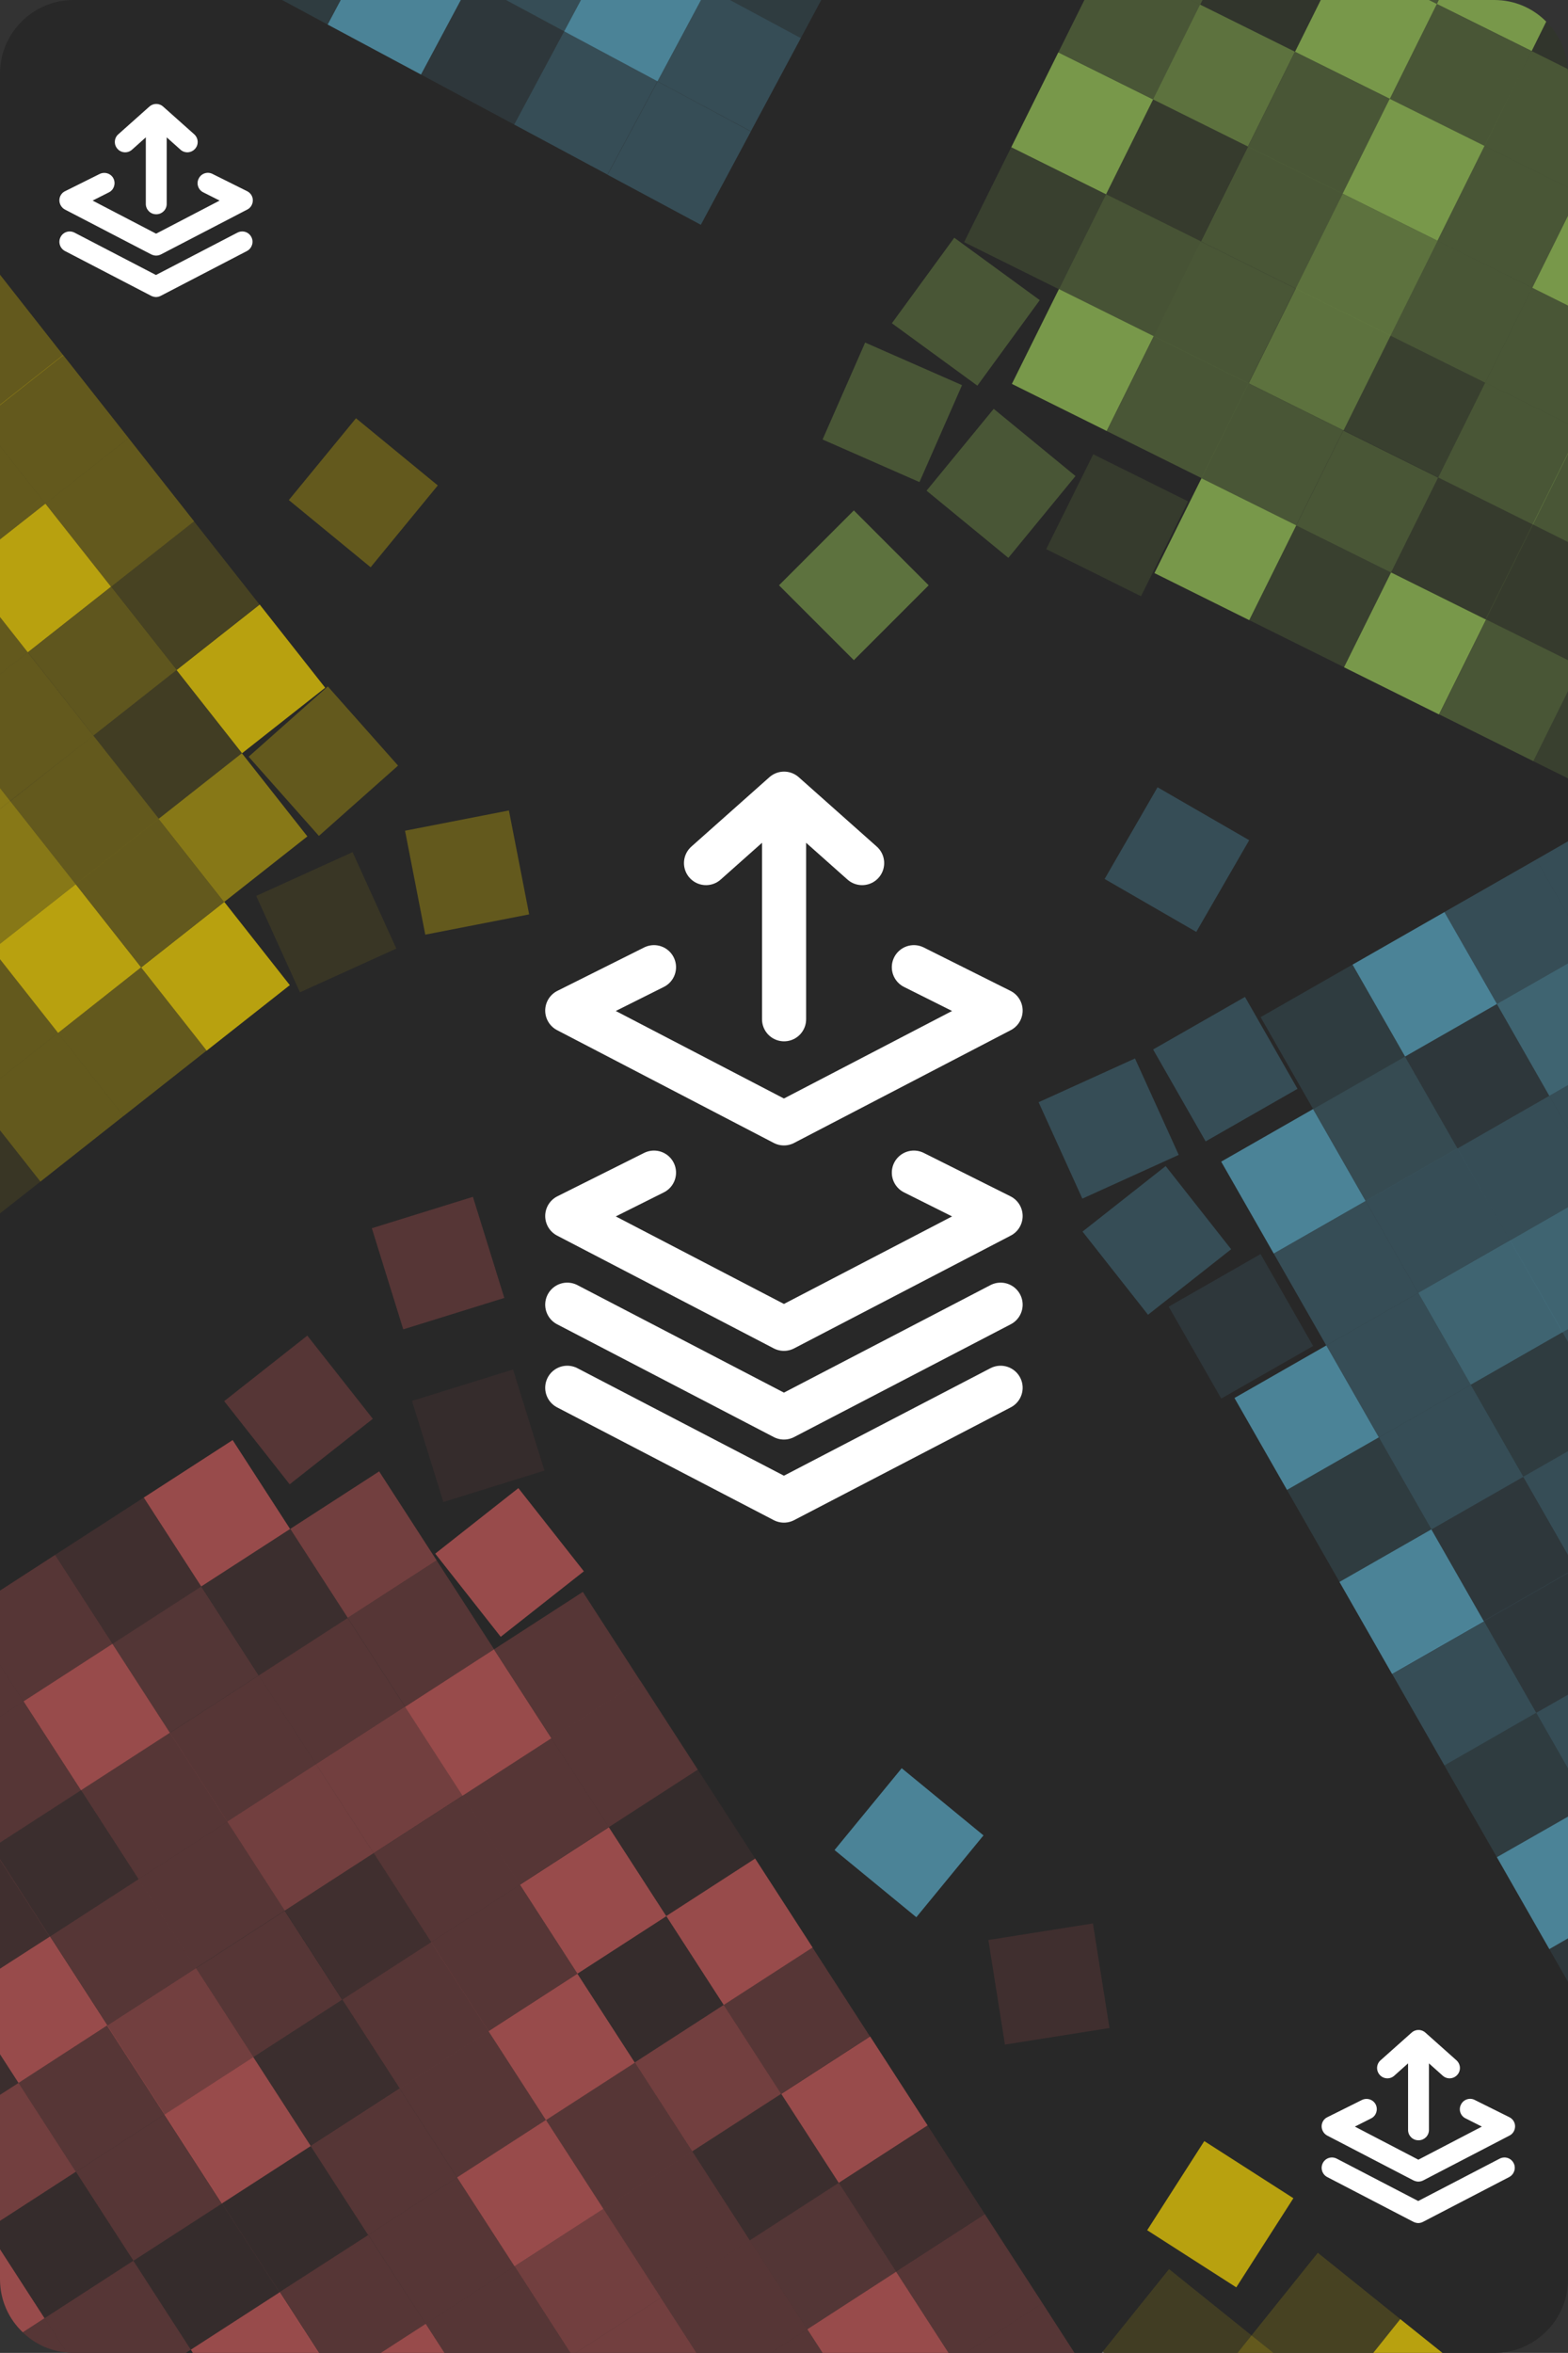 <?xml version="1.0" encoding="UTF-8"?>
<svg id="Layer_2" data-name="Layer 2" xmlns="http://www.w3.org/2000/svg" viewBox="0 0 106.67 160">
  <rect x="0" y="0" width="106.67" height="160" fill="#333333" stroke="none"/>
  <defs>
    <style>
      .cls-1, .cls-2, .cls-3, .cls-4, .cls-5, .cls-6, .cls-7, .cls-8, .cls-9, .cls-10, .cls-11, .cls-12, .cls-13, .cls-14, .cls-15, .cls-16, .cls-17, .cls-18, .cls-19, .cls-20, .cls-21, .cls-22, .cls-23, .cls-24, .cls-25, .cls-26, .cls-27, .cls-28, .cls-29, .cls-30 {
        stroke-width: 0px;
      }

      .cls-1, .cls-5, .cls-7, .cls-12, .cls-16, .cls-20, .cls-21 {
        fill: #cc5c5c;
      }

      .cls-1, .cls-10, .cls-11, .cls-30 {
        opacity: .45;
      }

      .cls-2, .cls-3, .cls-4, .cls-8, .cls-10, .cls-15, .cls-23 {
        fill: #fbd903;
      }

      .cls-2, .cls-17, .cls-21 {
        opacity: .08;
      }

      .cls-3, .cls-7, .cls-9, .cls-27 {
        opacity: .12;
      }

      .cls-4, .cls-16, .cls-18, .cls-25 {
        opacity: .68;
      }

      .cls-5, .cls-6, .cls-13, .cls-23, .cls-24 {
        opacity: .28;
      }

      .cls-6, .cls-17, .cls-18, .cls-19, .cls-27, .cls-29, .cls-30 {
        fill: #9ecc5a;
      }

      .cls-8, .cls-19, .cls-20, .cls-22 {
        opacity: .26;
      }

      .cls-9, .cls-11, .cls-22, .cls-24, .cls-25, .cls-26 {
        fill: #5cadcb;
      }

      .cls-12, .cls-15, .cls-26, .cls-29 {
        opacity: .15;
      }

      .cls-13, .cls-14 {
        fill: #fff;
      }

      .cls-28 {
        fill: #282828;
      }

      .cls-31 {
        fill: none;
        stroke: #fff;
        stroke-linecap: round;
        stroke-linejoin: round;
        stroke-width: 3px;
      }
    </style>
  </defs>
  <g id="Layer_1-2" data-name="Layer 1">
    <g>
      <path class="cls-28" d="M106.67,5v150c0,2.75-2.25,5-5,5H5c-.16,0-.31-.01-.46-.03-1.16-.1-2.2-.6-2.99-1.37-.96-.91-1.55-2.19-1.55-3.6V5C0,2.25,2.25,0,5,0h96.67c1.37,0,2.62.56,3.52,1.47.84.83,1.39,1.96,1.46,3.22.02.1.02.21.02.31Z"/>
      <rect class="cls-12" x="67.75" y="131.31" width="7.2" height="7.2" transform="translate(-50.73 226.49) rotate(-99)"/>
      <g>
        <rect class="cls-20" x="9.02" y="109.26" width="7.2" height="7.2" transform="translate(-59.25 24.93) rotate(-32.88)"/>
        <rect class="cls-12" x="5.11" y="103.21" width="7.2" height="7.2" transform="translate(-56.59 21.84) rotate(-32.88)"/>
        <rect class="cls-7" x="15.07" y="105.35" width="7.2" height="7.2" transform="translate(-56.15 27.59) rotate(-32.88)"/>
        <rect class="cls-16" x="11.16" y="99.3" width="7.2" height="7.2" transform="translate(-53.5 24.5) rotate(-32.88)"/>
        <rect class="cls-1" x="16.84" y="121.35" width="7.2" height="7.2" transform="translate(-64.56 31.11) rotate(-32.88)"/>
        <rect class="cls-5" x="12.93" y="115.31" width="7.2" height="7.2" transform="translate(-61.9 28.02) rotate(-32.88)"/>
        <rect class="cls-1" x="22.89" y="117.44" width="7.2" height="7.2" transform="translate(-61.47 33.77) rotate(-32.88)"/>
        <rect class="cls-5" x="18.98" y="111.4" width="7.2" height="7.2" transform="translate(-58.81 30.68) rotate(-32.88)"/>
        <rect class="cls-5" x="4.75" y="129.17" width="7.2" height="7.2" transform="translate(-70.74 25.8) rotate(-32.88)"/>
        <polygon class="cls-7" points="0 126.42 0 125.3 5.51 121.74 9.42 127.79 3.39 131.68 3.37 131.7 0 126.49 0 126.42"/>
        <rect class="cls-5" x="10.79" y="125.26" width="7.2" height="7.2" transform="translate(-67.65 28.45) rotate(-32.88)"/>
        <rect class="cls-5" x="6.89" y="119.21" width="7.2" height="7.2" transform="translate(-64.99 25.36) rotate(-32.88)"/>
        <rect class="cls-5" x="24.66" y="133.45" width="7.2" height="7.2" transform="translate(-69.87 37.29) rotate(-32.88)"/>
        <rect class="cls-12" x="20.75" y="127.4" width="7.2" height="7.2" transform="translate(-67.21 34.2) rotate(-32.88)"/>
        <rect class="cls-5" x="30.7" y="129.54" width="7.2" height="7.2" transform="translate(-66.78 39.95) rotate(-32.88)"/>
        <rect class="cls-5" x="26.8" y="123.49" width="7.2" height="7.2" transform="translate(-64.12 36.86) rotate(-32.88)"/>
        <rect class="cls-16" x="12.56" y="141.26" width="7.2" height="7.2" transform="translate(-76.05 31.98) rotate(-32.88)"/>
        <rect class="cls-1" x="8.66" y="135.22" width="7.2" height="7.2" transform="translate(-73.4 28.89) rotate(-32.88)"/>
        <rect class="cls-7" x="18.61" y="137.36" width="7.2" height="7.2" transform="translate(-72.96 34.64) rotate(-32.88)"/>
        <rect class="cls-5" x="14.7" y="131.31" width="7.2" height="7.2" transform="translate(-70.31 31.55) rotate(-32.88)"/>
        <rect class="cls-16" x="36.75" y="125.63" width="7.2" height="7.2" transform="translate(-63.69 42.61) rotate(-32.88)"/>
        <rect class="cls-5" x="32.84" y="119.58" width="7.2" height="7.2" transform="translate(-61.03 39.51) rotate(-32.88)"/>
        <rect class="cls-21" x="42.8" y="121.72" width="7.2" height="7.2" transform="translate(-60.6 45.26) rotate(-32.88)"/>
        <rect class="cls-5" x="38.89" y="115.67" width="7.2" height="7.2" transform="translate(-57.94 42.17) rotate(-32.88)"/>
        <rect class="cls-16" x="28.93" y="113.54" width="7.2" height="7.2" transform="translate(-58.38 36.42) rotate(-32.88)"/>
        <rect class="cls-5" x="25.03" y="107.49" width="7.2" height="7.2" transform="translate(-55.72 33.33) rotate(-32.88)"/>
        <rect class="cls-5" x="34.98" y="109.63" width="7.2" height="7.2" transform="translate(-55.29 39.08) rotate(-32.88)"/>
        <rect class="cls-16" x="31.07" y="102.65" width="7.2" height="7.2" transform="translate(-58.32 44.24) rotate(-38.23)"/>
        <rect class="cls-1" x="21.12" y="101.44" width="7.2" height="7.2" transform="translate(-53.06 30.24) rotate(-32.88)"/>
        <rect class="cls-5" x="16.71" y="92.28" width="7.2" height="7.2" transform="translate(-54.98 33.13) rotate(-38.23)"/>
        <rect class="cls-21" x="28.93" y="94.03" width="7.2" height="7.2" transform="translate(-27.5 14.05) rotate(-17.26)"/>
        <rect class="cls-5" x="26.2" y="82.29" width="7.2" height="7.2" transform="translate(-24.14 12.71) rotate(-17.26)"/>
        <polygon class="cls-5" points="5.51 121.74 0 125.3 0 116.73 1.6 115.7 5.51 121.74"/>
        <polygon class="cls-5" points="1.6 115.7 0 116.73 0 113.22 1.6 115.7"/>
        <rect class="cls-16" x="2.98" y="113.17" width="7.2" height="7.2" transform="translate(-62.34 22.27) rotate(-32.88)"/>
        <polygon class="cls-5" points="7.65 111.79 1.6 115.7 0 113.22 0 108.16 3.74 105.74 7.65 111.79"/>
        <polygon class="cls-12" points="0 126.42 3.39 131.68 3.37 131.7 0 133.87 0 126.49 0 126.42"/>
        <polygon class="cls-7" points="1.26 141.64 0 142.45 0 139.69 1.26 141.64"/>
        <polygon class="cls-16" points="7.3 137.73 7.28 137.74 1.26 141.64 0 139.69 0 133.87 3.37 131.7 3.39 131.68 7.3 137.73"/>
        <path class="cls-16" d="M3.03,157.64l-1.48.96C.59,157.69,0,156.41,0,155v-2.05l3.03,4.69Z"/>
        <polygon class="cls-1" points="5.16 147.68 0 151.02 0 142.45 1.26 141.64 5.16 147.68"/>
        <rect class="cls-5" x="2.63" y="139.11" width="7.2" height="7.2" transform="translate(122.7 60) rotate(57.12)"/>
        <polygon class="cls-21" points="9.07 153.73 3.03 157.64 0 152.95 0 151.02 5.16 147.68 9.07 153.73"/>
        <rect class="cls-5" x="6.54" y="145.16" width="7.2" height="7.2" transform="translate(129.57 59.48) rotate(57.12)"/>
        <polygon class="cls-16" points="19.03 155.87 21.7 160 13.12 160 12.98 159.78 19 155.89 19.03 155.87"/>
        <rect class="cls-21" x="10.45" y="151.2" width="7.2" height="7.2" transform="translate(-108.33 250.64) rotate(-122.88)"/>
        <path class="cls-5" d="M12.98,159.78l-.34.22h-7.64c-.16,0-.31-.01-.46-.03l-1.51-2.33,6.04-3.91,3.91,6.05Z"/>
        <path class="cls-5" d="M4.54,159.97c-1.16-.1-2.2-.6-2.99-1.37l1.48-.96,1.51,2.33Z"/>
        <rect class="cls-20" x="52.39" y="149.82" width="7.2" height="7.2" transform="translate(-42.46 283.72) rotate(-122.88)"/>
        <rect class="cls-12" x="58.43" y="145.91" width="7.2" height="7.2" transform="translate(-29.85 282.77) rotate(-122.88)"/>
        <rect class="cls-7" x="48.48" y="143.77" width="7.2" height="7.2" transform="translate(-43.42 271.11) rotate(-122.88)"/>
        <rect class="cls-16" x="54.52" y="139.86" width="7.2" height="7.2" transform="translate(-30.8 270.15) rotate(-122.88)"/>
        <polygon class="cls-1" points="47.38 160 39.16 160 44.96 156.25 47.38 160"/>
        <polygon class="cls-5" points="54.92 158.39 52.43 160 47.38 160 44.96 156.25 51.01 152.34 54.92 158.39"/>
        <polygon class="cls-1" points="44.96 156.25 39.16 160 38.81 160 35.01 154.11 41.05 150.2 44.96 156.25"/>
        <rect class="cls-5" x="42.43" y="147.68" width="7.2" height="7.2" transform="translate(-56.03 272.06) rotate(-122.88)"/>
        <polygon class="cls-5" points="55.96 160 52.43 160 54.92 158.39 55.96 160"/>
        <polygon class="cls-16" points="30.24 160 25.9 160 28.96 158.02 30.24 160"/>
        <polygon class="cls-5" points="38.81 160 30.24 160 28.96 158.02 35.01 154.11 38.81 160"/>
        <polygon class="cls-5" points="28.96 158.02 25.9 160 21.66 160 19 155.89 19 155.88 19.03 155.86 25.05 151.98 28.96 158.02"/>
        <rect class="cls-5" x="26.43" y="149.45" width="7.2" height="7.2" transform="translate(-82.2 261.35) rotate(-122.88)"/>
        <rect class="cls-21" x="16.47" y="147.31" width="7.2" height="7.2" transform="translate(-95.77 249.69) rotate(-122.88)"/>
        <rect class="cls-5" x="22.52" y="143.4" width="7.2" height="7.2" transform="translate(-83.16 248.74) rotate(-122.88)"/>
        <rect class="cls-16" x="32.48" y="145.54" width="7.2" height="7.2" transform="translate(-69.59 260.4) rotate(-122.88)"/>
        <rect class="cls-5" x="38.52" y="141.63" width="7.2" height="7.2" transform="translate(-56.98 259.45) rotate(-122.88)"/>
        <rect class="cls-5" x="28.57" y="139.49" width="7.2" height="7.2" transform="translate(-70.54 247.79) rotate(-122.88)"/>
        <rect class="cls-16" x="34.61" y="135.58" width="7.2" height="7.2" transform="translate(-57.93 246.84) rotate(-122.88)"/>
        <rect class="cls-1" x="44.57" y="137.72" width="7.2" height="7.2" transform="translate(-44.37 258.49) rotate(-122.88)"/>
        <rect class="cls-5" x="50.62" y="133.81" width="7.2" height="7.2" transform="translate(-31.76 257.54) rotate(-122.88)"/>
        <rect class="cls-21" x="40.66" y="131.68" width="7.2" height="7.2" transform="translate(-45.32 245.88) rotate(-122.88)"/>
        <rect class="cls-16" x="46.71" y="127.77" width="7.2" height="7.2" transform="translate(-32.71 244.93) rotate(-122.88)"/>
        <polygon class="cls-5" points="73.1 160 65.69 160 70.92 156.62 73.1 160"/>
        <polygon class="cls-16" points="64.53 160 55.96 160 54.92 158.39 60.96 154.48 64.53 160"/>
        <polygon class="cls-5" points="70.92 156.62 65.69 160 64.53 160 60.96 154.49 60.96 154.48 67.01 150.57 67.01 150.58 70.92 156.62"/>
      </g>
      <g>
        <polygon class="cls-6" points="97.88 0 97.75 .27 97.21 0 97.88 0"/>
        <path class="cls-18" d="M105.19,1.47l-.99,2-6.45-3.2.13-.27h3.79c1.37,0,2.62.56,3.52,1.47Z"/>
        <path class="cls-17" d="M106.65,4.69l-2.45-1.22.99-2c.84.83,1.39,1.96,1.46,3.22Z"/>
        <rect class="cls-19" x="73.27" y="14.44" width="7.2" height="7.2" transform="translate(26.53 78.87) rotate(-63.6)"/>
        <rect class="cls-29" x="66.82" y="11.24" width="7.2" height="7.2" transform="translate(25.81 71.32) rotate(-63.6)"/>
        <rect class="cls-27" x="76.47" y="7.99" width="7.2" height="7.2" transform="translate(34.08 78.16) rotate(-63.6)"/>
        <rect class="cls-18" x="70.02" y="4.79" width="7.2" height="7.2" transform="translate(33.37 70.6) rotate(-63.6)"/>
        <rect class="cls-30" x="86.17" y="20.85" width="7.2" height="7.2" transform="translate(27.96 93.98) rotate(-63.6)"/>
        <rect class="cls-30" x="54.49" y="36.2" width="7.2" height="7.2" transform="translate(71.02 109.02) rotate(-135)"/>
        <rect class="cls-6" x="79.72" y="17.64" width="7.2" height="7.2" transform="translate(27.24 86.43) rotate(-63.6)"/>
        <rect class="cls-30" x="89.37" y="14.4" width="7.2" height="7.2" transform="translate(35.51 93.27) rotate(-63.6)"/>
        <rect class="cls-6" x="82.92" y="11.2" width="7.2" height="7.2" transform="translate(34.8 85.71) rotate(-63.6)"/>
        <rect class="cls-18" x="79.76" y="33.74" width="7.2" height="7.2" transform="translate(12.85 95.41) rotate(-63.6)"/>
        <rect class="cls-27" x="72.4" y="32.12" width="7.2" height="7.2" transform="translate(10.21 87.91) rotate(-63.6)"/>
        <rect class="cls-6" x="82.96" y="27.29" width="7.2" height="7.2" transform="translate(20.4 94.69) rotate(-63.6)"/>
        <rect class="cls-6" x="76.52" y="24.09" width="7.2" height="7.2" transform="translate(19.69 87.14) rotate(-63.6)"/>
        <polygon class="cls-6" points="106.67 28.81 106.67 30.87 104.29 35.67 104.26 35.66 97.84 32.47 101.04 26.02 106.67 28.81"/>
        <rect class="cls-29" x="92.62" y="24.05" width="7.2" height="7.2" transform="translate(28.67 101.53) rotate(-63.6)"/>
        <polygon class="cls-6" points="106.67 20.78 106.67 28.81 101.04 26.02 104.24 19.57 106.67 20.78"/>
        <rect class="cls-6" x="95.82" y="17.6" width="7.2" height="7.2" transform="translate(36.22 100.82) rotate(-63.6)"/>
        <rect class="cls-18" x="92.66" y="40.15" width="7.2" height="7.2" transform="translate(14.27 110.52) rotate(-63.6)"/>
        <rect class="cls-29" x="86.21" y="36.95" width="7.2" height="7.2" transform="translate(13.56 102.96) rotate(-63.6)"/>
        <rect class="cls-27" x="95.86" y="33.7" width="7.2" height="7.2" transform="translate(21.83 109.8) rotate(-63.6)"/>
        <rect class="cls-6" x="89.41" y="30.5" width="7.2" height="7.2" transform="translate(21.11 102.25) rotate(-63.6)"/>
        <polygon class="cls-18" points="106.67 14.67 106.67 20.78 104.24 19.57 106.67 14.67"/>
        <polygon class="cls-6" points="106.67 12.74 106.67 14.67 104.24 19.57 97.79 16.37 100.99 9.92 106.67 12.74"/>
        <path class="cls-6" d="M106.67,5v7.74l-5.68-2.82,3.21-6.45,2.45,1.22c.02.1.02.21.02.31Z"/>
        <rect class="cls-18" x="92.57" y="7.95" width="7.2" height="7.2" transform="translate(43.06 92.55) rotate(-63.6)"/>
        <rect class="cls-6" x="86.12" y="4.75" width="7.2" height="7.2" transform="translate(42.35 85) rotate(-63.6)"/>
        <rect class="cls-6" x="95.77" y="1.5" width="7.2" height="7.2" transform="translate(50.62 91.84) rotate(-63.6)"/>
        <polygon class="cls-18" points="97.75 .27 94.55 6.72 88.1 3.52 89.85 0 97.21 0 97.75 .27"/>
        <rect class="cls-30" x="79.67" y="1.54" width="7.2" height="7.2" transform="translate(41.64 77.44) rotate(-63.6)"/>
        <polygon class="cls-6" points="81.65 .32 78.45 6.76 72 3.56 73.77 0 81.01 0 81.65 .32"/>
        <polygon class="cls-17" points="89.85 0 88.1 3.52 81.65 .32 81.81 0 89.85 0"/>
        <polygon class="cls-6" points="81.81 0 81.65 .32 81.01 0 81.81 0"/>
        <rect class="cls-6" x="64.5" y="29.27" width="7.2" height="7.2" transform="translate(-.52 64.64) rotate(-50.61)"/>
        <rect class="cls-6" x="57.11" y="24.44" width="7.2" height="7.2" transform="translate(10.61 72.34) rotate(-66.28)"/>
        <rect class="cls-18" x="70.07" y="20.89" width="7.2" height="7.2" transform="translate(18.97 79.58) rotate(-63.6)"/>
        <rect class="cls-6" x="62.1" y="17.6" width="7.2" height="7.2" transform="translate(9.85 61.77) rotate(-53.88)"/>
        <polygon class="cls-6" points="106.67 30.8 106.67 36.86 104.29 35.67 104.26 35.66 106.67 30.8"/>
        <polygon class="cls-6" points="106.67 44.89 106.67 47 104.31 51.76 97.89 48.57 97.86 48.56 101.06 42.11 101.09 42.12 106.67 44.89"/>
        <polygon class="cls-29" points="104.31 51.76 106.67 47 106.67 52.93 104.31 51.76"/>
        <polygon class="cls-27" points="106.67 36.86 106.67 44.89 101.09 42.12 101.06 42.11 104.26 35.66 104.29 35.67 106.67 36.86"/>
      </g>
      <g>
        <polygon class="cls-24" points="74.18 77.26 74.16 77.23 74.17 77.23 74.18 77.26"/>
        <rect class="cls-25" x="58.23" y="121.7" width="7.2" height="7.2" transform="translate(30.11 261.38) rotate(-140.61)"/>
        <rect class="cls-22" x="90.64" y="73.16" width="7.2" height="7.2" transform="translate(-25.67 56.9) rotate(-29.76)"/>
        <rect class="cls-26" x="87.07" y="66.91" width="7.2" height="7.2" transform="translate(-23.04 54.3) rotate(-29.76)"/>
        <rect class="cls-9" x="96.89" y="69.59" width="7.2" height="7.2" transform="translate(-23.07 59.53) rotate(-29.76)"/>
        <rect class="cls-25" x="93.32" y="63.34" width="7.2" height="7.2" transform="translate(-20.44 56.93) rotate(-29.76)"/>
        <rect class="cls-11" x="97.79" y="85.66" width="7.2" height="7.2" transform="translate(-30.93 62.09) rotate(-29.76)"/>
        <rect class="cls-24" x="94.21" y="79.41" width="7.2" height="7.2" transform="translate(-28.3 59.49) rotate(-29.76)"/>
        <polygon class="cls-11" points="106.67 82.09 106.67 90.39 106.3 90.6 102.73 84.35 106.67 82.09"/>
        <polygon class="cls-24" points="106.67 76.74 106.67 82.09 102.73 84.35 99.15 78.1 105.4 74.52 106.67 76.74"/>
        <rect class="cls-25" x="85.29" y="92.81" width="7.2" height="7.2" transform="translate(-36.13 56.83) rotate(-29.76)"/>
        <rect class="cls-9" x="80.82" y="86.6" width="7.2" height="7.2" transform="translate(-33.64 53.79) rotate(-29.76)"/>
        <rect class="cls-24" x="91.54" y="89.24" width="7.2" height="7.2" transform="translate(-33.53 59.46) rotate(-29.76)"/>
        <rect class="cls-24" x="87.96" y="82.99" width="7.2" height="7.2" transform="translate(-30.9 56.86) rotate(-29.76)"/>
        <polygon class="cls-24" points="106.67 98.68 106.67 105.74 103.62 100.42 106.67 98.68"/>
        <polygon class="cls-26" points="106.67 91.25 106.67 98.68 103.62 100.42 100.05 94.17 106.3 90.6 106.67 91.25"/>
        <polygon class="cls-24" points="106.67 90.39 106.67 91.25 106.3 90.6 106.67 90.39"/>
        <rect class="cls-25" x="92.43" y="105.31" width="7.2" height="7.2" transform="translate(-41.39 62.03) rotate(-29.76)"/>
        <rect class="cls-26" x="88.86" y="99.06" width="7.2" height="7.2" transform="translate(-38.76 59.43) rotate(-29.76)"/>
        <polygon class="cls-9" points="103.62 100.42 106.67 105.74 106.67 106.97 100.95 110.24 100.94 110.22 97.37 104 97.37 103.99 103.62 100.42"/>
        <rect class="cls-24" x="95.11" y="95.49" width="7.2" height="7.2" transform="translate(-36.16 62.06) rotate(-29.76)"/>
        <rect class="cls-24" x="76.47" y="54.85" width="7.2" height="7.2" transform="translate(-10.59 98.57) rotate(-60)"/>
        <polygon class="cls-24" points="106.67 73.79 106.67 76.74 105.4 74.52 106.67 73.79"/>
        <polygon class="cls-11" points="106.67 65.51 106.67 73.79 105.4 74.52 101.83 68.27 106.67 65.51"/>
        <polygon class="cls-24" points="106.67 62.23 106.67 65.51 101.83 68.27 98.26 62.02 104.51 58.45 106.67 62.23"/>
        <polygon class="cls-24" points="104.51 58.45 106.67 57.21 106.67 62.23 104.51 58.45"/>
        <rect class="cls-24" x="75.1" y="80.75" width="7.2" height="7.2" transform="translate(-35.32 66.79) rotate(-38.23)"/>
        <rect class="cls-24" x="71.82" y="73.14" width="7.2" height="7.2" transform="translate(-24.97 38.03) rotate(-24.41)"/>
        <rect class="cls-25" x="84.39" y="76.73" width="7.2" height="7.2" transform="translate(-28.27 54.27) rotate(-29.76)"/>
        <rect class="cls-24" x="79.76" y="69.11" width="7.2" height="7.2" transform="translate(-25.1 50.96) rotate(-29.76)"/>
        <polygon class="cls-25" points="106.67 123.53 106.67 131.81 105.4 132.54 101.83 126.29 106.67 123.53"/>
        <polygon class="cls-9" points="106.67 131.81 106.67 134.76 105.4 132.54 106.67 131.81"/>
        <rect class="cls-24" x="95.99" y="111.54" width="7.2" height="7.2" transform="translate(-44.01 64.61) rotate(-29.76)"/>
        <polygon class="cls-26" points="106.67 120.25 106.67 123.53 101.83 126.29 98.25 120.04 104.51 116.47 106.67 120.25"/>
        <polygon class="cls-9" points="106.67 106.94 106.67 115.24 104.51 116.47 101.39 111.02 100.94 110.25 100.94 110.24 100.93 110.22 100.94 110.22 106.67 106.94"/>
        <polygon class="cls-24" points="106.67 115.24 106.67 120.25 104.51 116.47 106.67 115.24"/>
      </g>
      <polygon class="cls-4" points="98.13 160 93.42 160 95.26 157.7 98.13 160"/>
      <polygon class="cls-13" points="75.13 160 74.95 160 75.02 159.91 75.13 160"/>
      <rect class="cls-4" x="79.42" y="146.97" width="7.2" height="7.2" transform="translate(254.58 161.93) rotate(122.66)"/>
      <polygon class="cls-15" points="95.26 157.7 93.42 160 86.63 160 85.14 158.81 89.65 153.19 95.26 157.7"/>
      <polygon class="cls-3" points="85.14 158.81 84.19 160 75.13 160 75.02 159.91 79.53 154.3 85.14 158.81"/>
      <polygon class="cls-23" points="86.63 160 84.19 160 85.14 158.81 86.63 160"/>
      <g>
        <rect class="cls-8" x="3.35" y="41.36" width="7.2" height="7.2" transform="translate(37.97 11.68) rotate(51.77)"/>
        <rect class="cls-15" x="9" y="36.91" width="7.2" height="7.2" transform="translate(36.62 5.54) rotate(51.77)"/>
        <rect class="cls-3" x="7.8" y="47.02" width="7.2" height="7.2" transform="translate(44.11 10.34) rotate(51.77)"/>
        <rect class="cls-4" x="13.46" y="42.56" width="7.2" height="7.2" transform="translate(42.77 4.2) rotate(51.77)"/>
        <polygon class="cls-10" points=".69 54.47 0 55.01 0 53.59 .69 54.47"/>
        <polygon class="cls-23" points="6.35 50.02 .69 54.47 0 53.59 0 45.85 1.89 44.36 6.35 50.02"/>
        <polygon class="cls-10" points="5.15 60.13 0 64.18 0 55.01 .69 54.47 5.15 60.13"/>
        <rect class="cls-23" x="2.15" y="51.47" width="7.2" height="7.2" transform="translate(45.45 16.48) rotate(51.77)"/>
        <polygon class="cls-23" points="1.89 44.36 0 45.85 0 41.96 1.89 44.36"/>
        <polygon class="cls-23" points="3.95 70.24 0 73.35 0 65.23 3.95 70.24"/>
        <polygon class="cls-2" points="2.75 80.35 0 82.51 0 76.86 2.75 80.35"/>
        <polygon class="cls-23" points="8.4 75.89 2.75 80.35 0 76.86 0 73.35 3.95 70.24 8.4 75.89"/>
        <polygon class="cls-4" points="9.6 65.78 3.95 70.24 0 65.23 0 64.18 5.15 60.13 9.6 65.78"/>
        <rect class="cls-23" x="6.6" y="57.13" width="7.2" height="7.2" transform="translate(51.6 15.13) rotate(51.77)"/>
        <rect class="cls-23" x="21.12" y="29.9" width="7.2" height="7.2" transform="translate(26.87 -8.07) rotate(39.39)"/>
        <rect class="cls-23" x="5.4" y="67.24" width="7.2" height="7.2" transform="translate(59.08 19.93) rotate(51.77)"/>
        <rect class="cls-4" x="11.06" y="62.79" width="7.2" height="7.2" transform="translate(57.74 13.79) rotate(51.77)"/>
        <rect class="cls-10" x="12.26" y="52.68" width="7.2" height="7.2" transform="translate(50.25 8.99) rotate(51.77)"/>
        <rect class="cls-23" x="18.41" y="48.16" width="7.2" height="7.2" transform="translate(46.1 .94) rotate(48.41)"/>
        <rect class="cls-2" x="18.59" y="59.11" width="7.2" height="7.2" transform="translate(70.13 16.59) rotate(65.59)"/>
        <rect class="cls-23" x="28.18" y="55.73" width="7.2" height="7.2" transform="translate(83.93 16.79) rotate(78.97)"/>
        <polygon class="cls-23" points="3.09 34.25 0 36.68 0 30.32 3.09 34.25"/>
        <polygon class="cls-23" points="8.75 29.79 3.09 34.25 0 30.32 0 27.52 4.29 24.14 4.31 24.16 8.75 29.79"/>
        <polygon class="cls-4" points="7.55 39.9 1.89 44.36 0 41.96 0 36.68 3.09 34.25 7.55 39.9"/>
        <rect class="cls-23" x="4.55" y="31.25" width="7.2" height="7.2" transform="translate(30.48 6.88) rotate(51.77)"/>
        <polygon class="cls-23" points="4.31 24.16 0 27.56 0 18.68 4.29 24.14 4.31 24.16"/>
      </g>
      <g>
        <polygon class="cls-26" points="55.87 0 54.48 2.59 49.66 0 55.87 0"/>
        <polygon class="cls-25" points="31.35 0 28.64 5.07 22.29 1.67 23.18 0 31.35 0"/>
        <polygon class="cls-9" points="38.38 2.13 34.98 8.47 28.64 5.07 31.35 0 34.42 0 38.38 2.13"/>
        <polygon class="cls-24" points="39.52 0 38.38 2.13 34.42 0 39.52 0"/>
        <polygon class="cls-26" points="23.18 0 22.29 1.67 19.19 0 23.18 0"/>
        <rect class="cls-24" x="36.26" y="3.4" width="7.2" height="7.2" transform="translate(14.85 38.82) rotate(-61.8)"/>
        <rect class="cls-24" x="42.6" y="6.81" width="7.2" height="7.2" transform="translate(15.2 46.21) rotate(-61.8)"/>
        <polygon class="cls-25" points="47.69 0 44.73 5.53 38.38 2.13 39.52 0 47.69 0"/>
        <polygon class="cls-24" points="54.48 2.59 51.08 8.93 44.73 5.53 47.69 0 49.66 0 54.48 2.59"/>
      </g>
      <path class="cls-14" d="M10.62,20.2c-.11,0-.22-.03-.33-.08l-5.87-3.05c-.34-.18-.48-.6-.3-.95.18-.35.6-.48.95-.3l5.54,2.88,5.54-2.88c.35-.18.77-.05.95.3.18.34.04.77-.3.95l-5.87,3.05c-.1.05-.21.08-.33.08ZM10.62,17.38c-.11,0-.22-.03-.33-.08l-5.87-3.05c-.23-.12-.38-.37-.38-.63,0-.26.15-.51.39-.62l2.35-1.17c.35-.17.77-.03.94.31.17.35.03.77-.31.94l-1.11.56,4.32,2.25,4.32-2.25-1.11-.56c-.35-.17-.49-.6-.31-.94.17-.35.6-.49.94-.31l2.35,1.17c.24.12.39.36.39.62,0,.26-.14.51-.38.63l-5.87,3.05c-.1.05-.21.08-.33.08ZM10.62,14.57c-.39,0-.7-.32-.7-.7v-4.53l-.94.84c-.29.26-.74.23-.99-.06-.26-.29-.23-.74.06-.99l2.11-1.88c.12-.11.28-.18.46-.18h.02c.18,0,.34.07.46.18l2.11,1.88c.29.26.32.7.06.99-.26.29-.7.32-.99.06l-.94-.84v4.53c0,.39-.32.7-.7.7Z"/>
      <path class="cls-14" d="M96.49,151.17c-.11,0-.22-.03-.33-.08l-5.87-3.05c-.34-.18-.48-.6-.3-.95.18-.35.6-.48.95-.3l5.54,2.88,5.54-2.88c.35-.18.77-.05.95.3.18.34.04.77-.3.95l-5.87,3.05c-.1.05-.21.08-.33.08ZM96.49,148.35c-.11,0-.22-.03-.33-.08l-5.87-3.05c-.23-.12-.38-.37-.38-.63,0-.26.15-.51.39-.62l2.35-1.17c.35-.17.77-.03.94.31.17.35.03.77-.31.94l-1.11.56,4.32,2.25,4.32-2.25-1.11-.56c-.35-.17-.49-.6-.31-.94.17-.35.6-.49.94-.31l2.35,1.17c.24.12.39.36.39.62,0,.26-.14.51-.38.63l-5.87,3.05c-.1.05-.21.08-.33.08ZM96.49,145.54c-.39,0-.7-.32-.7-.7v-4.53l-.94.84c-.29.26-.74.23-.99-.06-.26-.29-.23-.74.06-.99l2.11-1.88c.12-.11.28-.18.46-.18h.02c.18,0,.34.07.46.18l2.11,1.88c.29.26.32.7.06.99-.26.29-.7.32-.99.06l-.94-.84v4.53c0,.39-.32.7-.7.7Z"/>
      <g>
        <path class="cls-31" d="M44.49,79.74l-5.9,2.95,14.74,7.67,14.74-7.67-5.9-2.95"/>
        <path class="cls-31" d="M38.59,94.37l14.74,7.67,14.74-7.67"/>
        <path class="cls-31" d="M38.59,88.72l14.74,7.67,14.74-7.67"/>
        <path class="cls-31" d="M44.49,65.77l-5.9,2.95,14.74,7.67,14.74-7.67-5.9-2.95M53.34,69.31v-15.33M48.03,58.69l5.31-4.72,5.31,4.72"/>
      </g>
    </g>
  </g>
</svg>